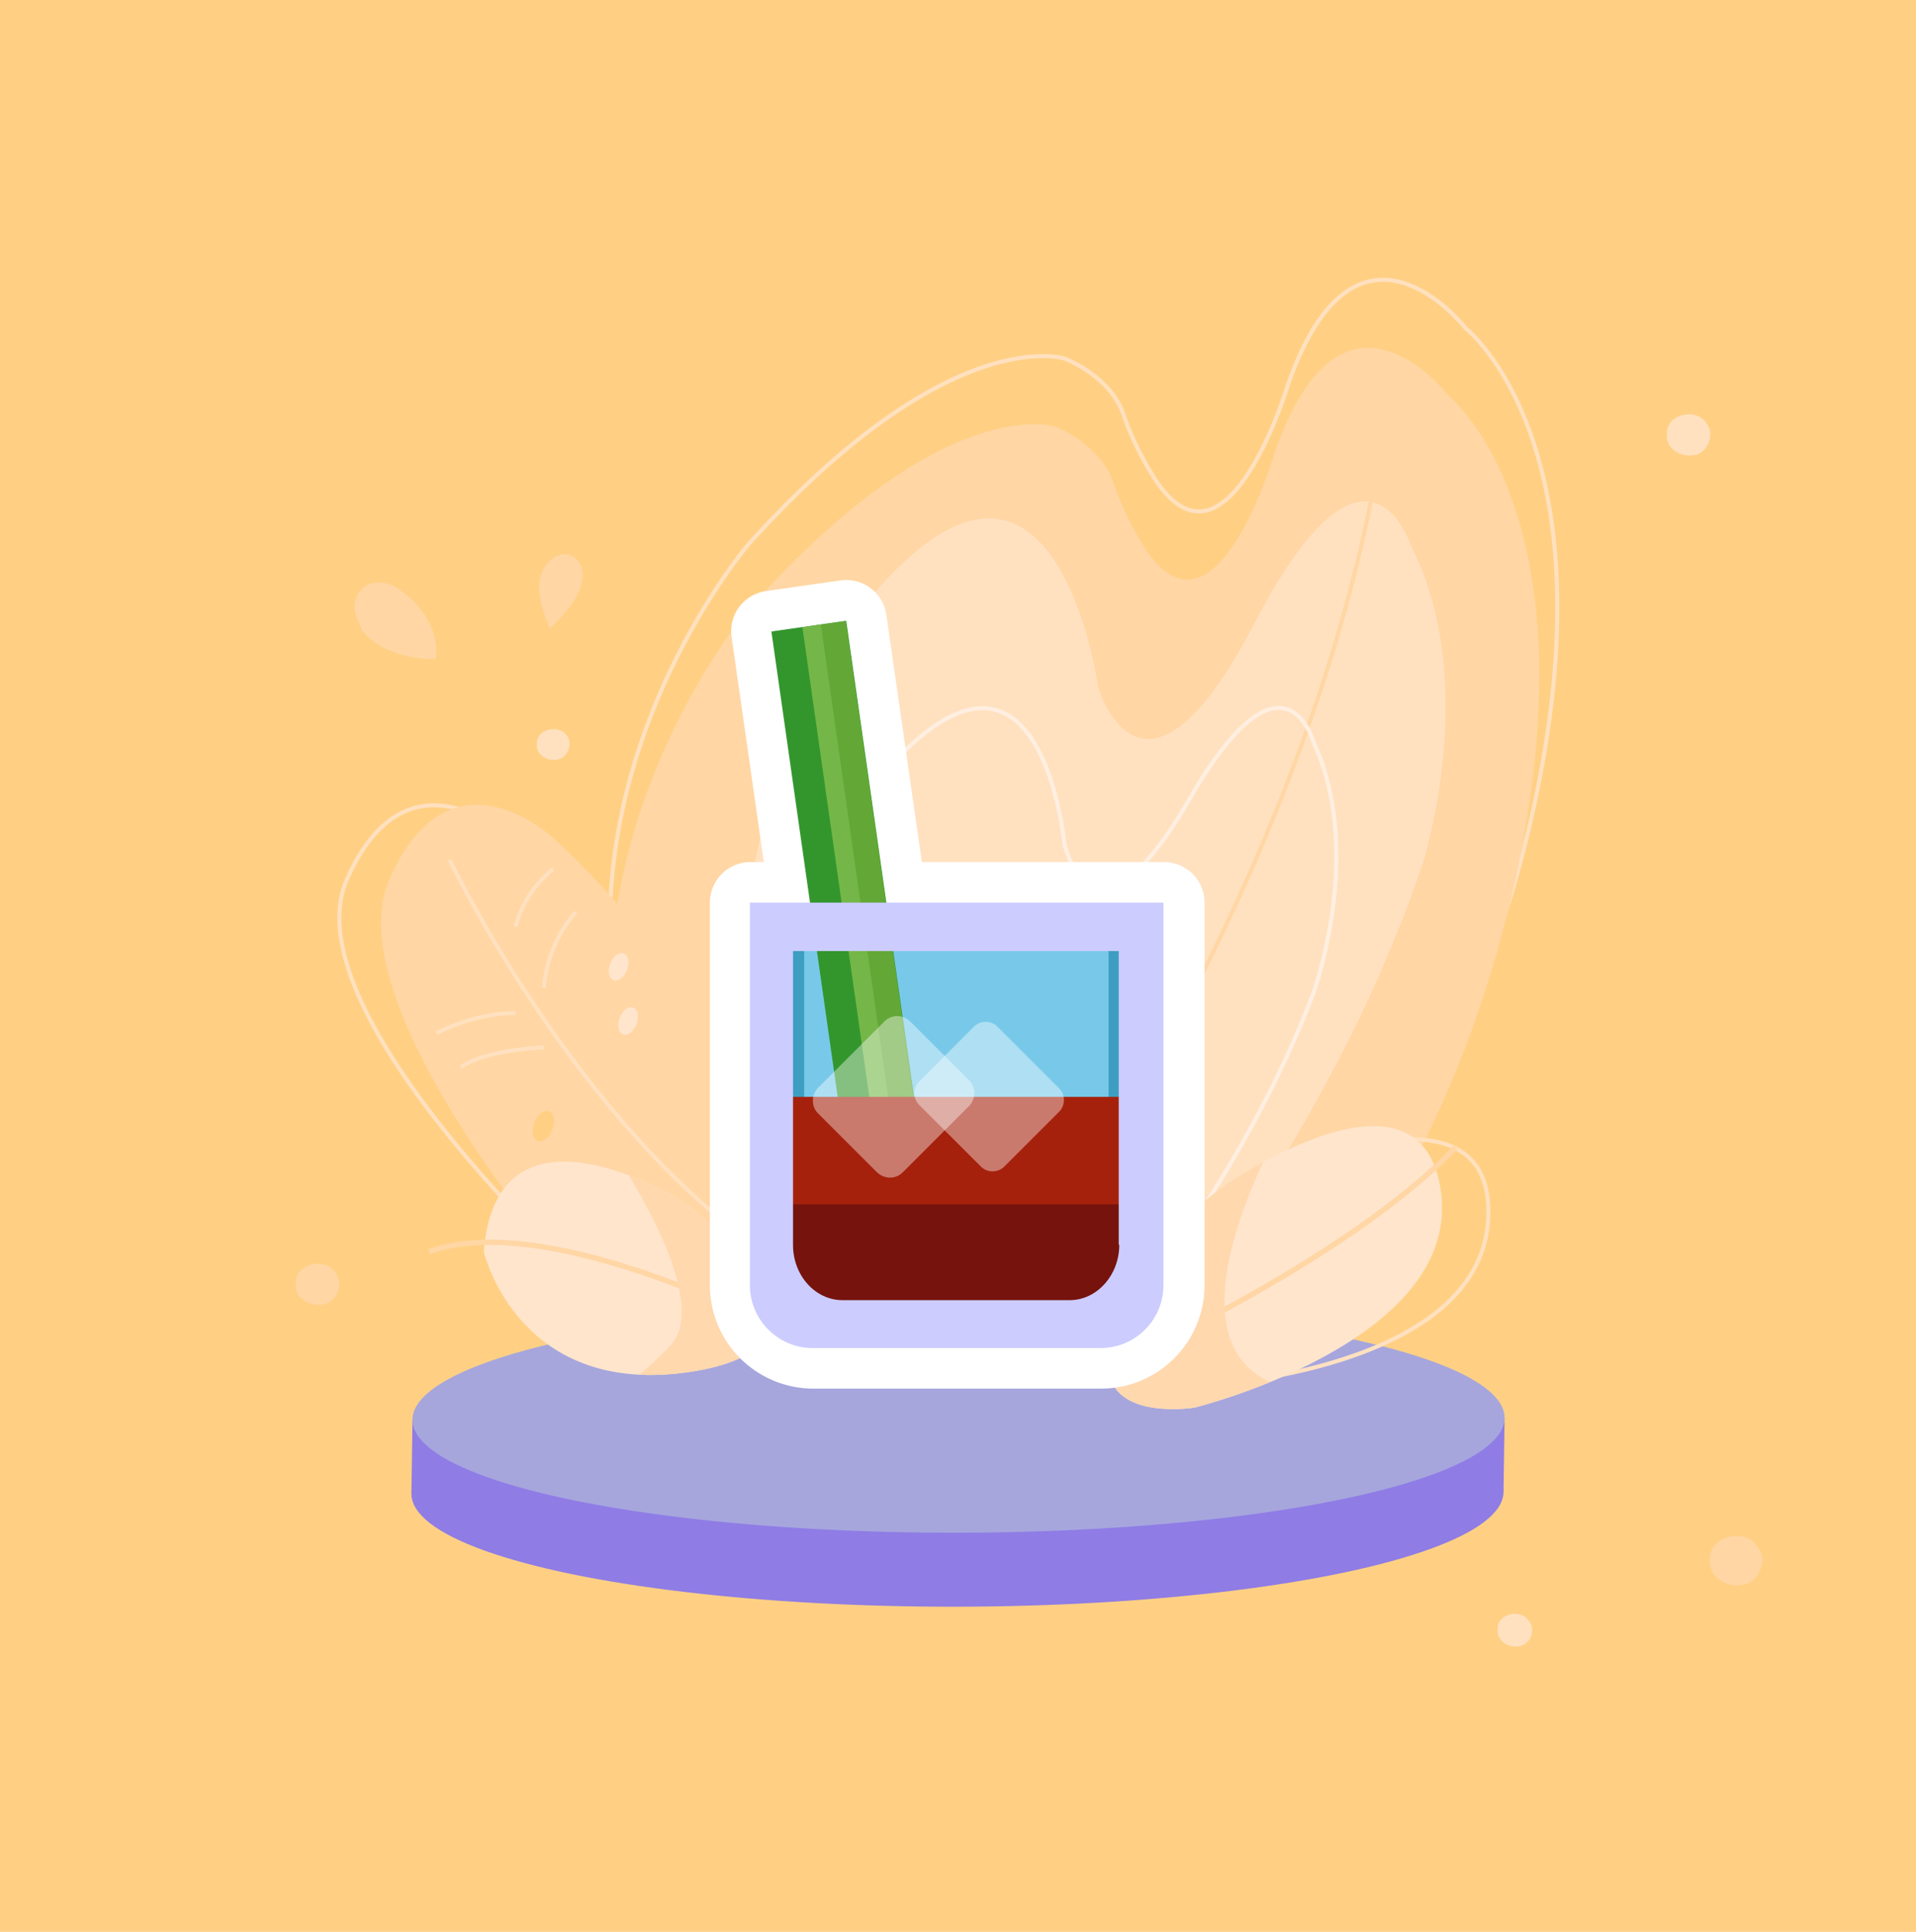 <?xml version="1.0" encoding="utf-8"?>
<!-- Generator: Adobe Illustrator 23.0.0, SVG Export Plug-In . SVG Version: 6.00 Build 0)  -->
<svg version="1.1" xmlns="http://www.w3.org/2000/svg" xmlns:xlink="http://www.w3.org/1999/xlink" x="0px" y="0px"
	 viewBox="0 0 360 363" style="enable-background:new 0 0 360 363;" xml:space="preserve">
<style type="text/css">
	.st0{fill:#FFD084;}
	.st1{fill:none;stroke:#FFE1C0;stroke-width:0.757;stroke-miterlimit:10;}
	.st2{fill:#FFD6A4;}
	.st3{fill:none;stroke:#FFE1C0;stroke-width:0.75;stroke-miterlimit:10;}
	.st4{fill:#FFE1C0;}
	.st5{fill:none;stroke:#FFD6A4;stroke-width:0.75;stroke-miterlimit:10;}
	.st6{fill:none;stroke:#FFEFE1;stroke-width:0.748;stroke-miterlimit:10;}
	.st7{fill:#8F7CE5;}
	.st8{fill:#A6A6DD;}
	.st9{fill:#FFE5CC;}
	.st10{fill:none;stroke:#FFD6A4;stroke-miterlimit:10;}
	.st11{clip-path:url(#SVGID_2_);fill:#FFD8AE;}
	.st12{clip-path:url(#SVGID_4_);fill:#FFD8AE;}
	.st13{fill:#3D9EC1;}
	.st14{fill:none;stroke:#FFFFFF;stroke-width:15.238;stroke-linecap:round;stroke-linejoin:round;stroke-miterlimit:10;}
	.st15{fill:#FFFFFF;}
	.st16{fill:#78C9E9;}
	.st17{fill:#33962D;}
	.st18{fill:#63A836;}
	.st19{fill:#74B748;}
	.st20{fill:#A5210C;}
	.st21{fill:#75130C;}
	.st22{opacity:0.4;fill:#FFFFFF;}
	.st23{fill:#CCCCFF;}
</style>
<g id="fondo">
	<g>
		<g id="Rectángulo_556">
			<rect y="-0.1" class="st0" width="360" height="363.3"/>
			<rect x="0.5" y="0.4" class="st0" width="359" height="362.2"/>
		</g>
		<path class="st1" d="M228.1,258.3c0,0,43.9-35.1,59.7-104.9c15.8-69.8-12.4-91.7-12.4-91.7s-20.5-26.4-33.4,10.6
			c0,0-11.1,37.2-24.4,18.6c0,0-4-5.6-6.5-13c-2.5-7.3-11-10.5-11-10.5s-21.4-7.3-59.4,34.8c0,0-30.9,35.9-25.5,83.1
			c5.4,47.2,10.5,56.8,10.5,56.8L228.1,258.3z"/>
		<path class="st2" d="M225.9,271.1c0,0,43.1-35.1,58.6-104.9s-12.2-91.7-12.2-91.7s-20.1-26.4-32.8,10.6c0,0-10.9,37.2-23.9,18.6
			c0,0-3.9-5.6-6.4-13c-2.5-7.3-10.8-10.5-10.8-10.5s-21-7.3-58.2,34.8c0,0-30.3,35.9-25,83.1c5.3,47.2,10.3,56.8,10.3,56.8
			L225.9,271.1z"/>
		<path class="st3" d="M114.9,245.6c0,0-61.2-54.4-49.7-80.4s30.9-7.5,30.9-7.5s25.7,22.6,47.9,63.9L114.9,245.6z"/>
		<path class="st2" d="M115.8,249.7c0,0-54.1-58.6-42.6-84.6s30.9-7.5,30.9-7.5s25.7,22.6,47.9,63.9L115.8,249.7z"/>
		<path class="st4" d="M206.4,265c0,0,41.3-44.5,60.9-102.7c0,0,11.1-34-2.3-60c0,0-8.2-25.8-29.3,14.8s-29.4,11.9-29.4,11.9
			s-8.1-59.5-44-15.2s-22.9,140.1-22.9,140.1L206.4,265z"/>
		<path class="st5" d="M191.1,241.3c0,0,54.3-73,68-155.4"/>
		<path class="st6" d="M195.3,266c0,0,33.9-33.6,51.3-78.9c0,0,9.9-26.5,0.3-47.4c0,0-5.5-20.6-23.5,10.6s-23.4,8.4-23.4,8.4
			s-4.3-47.2-33.9-13.5s-22.8,109.6-22.8,109.6L195.3,266z"/>
		<g>
			
				<ellipse transform="matrix(1 -1.876257e-03 1.876257e-03 1 -0.526 0.338)" class="st7" cx="179.9" cy="280.5" rx="102.6" ry="21.4"/>
			<polygon class="st7" points="282.5,280.3 282.7,266.4 77.5,266.8 77.3,280.7 			"/>
			
				<ellipse transform="matrix(1 -1.876257e-03 1.876257e-03 1 -0.5 0.338)" class="st8" cx="180.1" cy="266.6" rx="102.6" ry="21.4"/>
		</g>
		<path class="st3" d="M239.7,220.4c0,0,41.8-19.1,39.9,9s-53,30.9-53,30.9s-15.5-0.3-14.5-10.3C213.2,240,218.5,230.9,239.7,220.4z
			"/>
		<path class="st9" d="M229.9,222.9c0,0,37.6-26.4,40.9,1.5c3.2,27.9-46.4,40.1-46.4,40.1S209,267,208.2,257
			C207.3,247,211,237.1,229.9,222.9z"/>
		<path class="st10" d="M208.2,257c0,0,44.4-19.6,65.3-41.4"/>
		<g>
			<defs>
				<path id="SVGID_1_" d="M229.9,222.9c0,0,37.6-26.4,40.9,1.5c3.2,27.9-46.4,40.1-46.4,40.1S209,267,208.2,257
					C207.3,247,211,237.1,229.9,222.9z"/>
			</defs>
			<clipPath id="SVGID_2_">
				<use xlink:href="#SVGID_1_"  style="overflow:visible;"/>
			</clipPath>
			<path class="st11" d="M240.9,211.5c0,0-27.3,46.6,4.8,50c21.5,2.3-22.9,11.5-22.9,11.5l-20.3-4.6l-1.3-29l20-22.9L240.9,211.5z"
				/>
		</g>
		<g>
			<path class="st9" d="M128.2,225.7c0,0-34.9-21.9-37.3,9.5c0,0,6.5,28.1,39.9,22.4C164.1,251.8,128.2,225.7,128.2,225.7z"/>
		</g>
		<path class="st10" d="M143,248.3c0,0-40.9-21-62.4-13.1"/>
		<g>
			<defs>
				<path id="SVGID_3_" d="M128.2,225.7c0,0-34.9-21.9-37.3,9.5c0,0,6.5,28.1,39.9,22.4C164.1,251.8,128.2,225.7,128.2,225.7z"/>
			</defs>
			<clipPath id="SVGID_4_">
				<use xlink:href="#SVGID_3_"  style="overflow:visible;"/>
			</clipPath>
			<path class="st12" d="M124.1,218.3h-4h-3.6c0,0,17.6,26,9.4,34.6s-9.4,6.7-9.4,6.7l19.6,1.8l15.9-7.2l1.2-14.3l-16-11.9
				L124.1,218.3z"/>
		</g>
		<path class="st3" d="M84.5,161.6c0,0,21.6,45.3,54.6,70.4"/>
		<path class="st3" d="M103.9,163.3c0,0-5.4,4-7,10.8"/>
		<path class="st3" d="M108.2,171.4c0,0-5.3,5.3-6,14.2"/>
		<path class="st3" d="M96.9,190.4c0,0-6.3-0.5-14.9,3.7"/>
		<path class="st3" d="M102.2,196.8c0,0-10.9,0.4-15.6,3.7"/>
		<path class="st2" d="M109.5,107.7c0.1,4-3.4,7.8-6.2,10.4c-1-2.4-1.9-5-2-7.6c-0.1-2,0.7-4,2.2-5.3c0.5-0.4,1-0.8,1.7-0.9
			c0.4-0.1,0.7-0.2,1.1-0.2C108,104.3,109.4,105.9,109.5,107.7z"/>
		<path class="st2" d="M81.9,123.8c-3.1,0.3-9-1.1-11.6-3.2c-2.3-1.7-2.3-2.2-3.4-4.9c-1-2.7,0.6-5.9,3.6-6.2
			c1.5-0.2,3.1,0.2,4.3,1.1C79.1,113.4,82.6,118.4,81.9,123.8z"/>
		<path class="st4" d="M105.6,142.4c-1.9,1.1-5-0.2-4.7-2.6c-0.2-2.8,4.1-3.8,5.6-1.6C107.5,139.5,106.9,141.6,105.6,142.4z"/>
		<path class="st4" d="M319.5,85.1c-2.6,1.4-6.6-0.3-6.3-3.5c-0.2-3.8,5.5-5.1,7.4-2.1C322,81.2,321.3,83.9,319.5,85.1z"/>
		<path class="st2" d="M328.9,297.3c-3.1,1.7-7.9-0.3-7.6-4.2c-0.3-4.5,6.6-6.1,8.9-2.5C331.9,292.6,331,295.9,328.9,297.3z"/>
		<path class="st4" d="M286.4,309c-2,1.1-5.2-0.2-5-2.8c-0.2-3,4.3-4,5.8-1.7C288.4,305.9,287.9,308.1,286.4,309z"/>
		<path class="st2" d="M61.9,244.7c-2.6,1.4-6.6-0.3-6.3-3.5c-0.2-3.8,5.5-5.1,7.4-2.1C64.4,240.8,63.7,243.5,61.9,244.7z"/>
		
			<ellipse transform="matrix(0.351 -0.936 0.936 0.351 -94.475 226.81)" class="st9" cx="116.3" cy="181.5" rx="2.7" ry="1.7"/>
		
			<ellipse transform="matrix(0.351 -0.936 0.936 0.351 -102.835 235.008)" class="st9" cx="118" cy="191.7" rx="2.7" ry="1.7"/>
		
			<ellipse transform="matrix(0.351 -0.936 0.936 0.351 -131.745 233.01)" class="st0" cx="102.2" cy="211.5" rx="3" ry="1.8"/>
	</g>
</g>
<g id="Capa_2">
	<path class="st13" d="M735.4,114.6l-12.2,0.8c2.6,6.1,7.3,11,13.1,13.9c1.6-3.9,2.4-8,2.3-12.2c0-0.7-0.4-1.4-1-1.9
		C737,114.8,736.2,114.6,735.4,114.6z"/>
	<g>
		<g>
			<path class="st14" d="M166.6,169.6l-7.6-53l-14,2l7.3,51h-11.3v71.9c0,6.5,5.3,11.8,11.8,11.8h54.1c6.5,0,11.8-5.3,11.8-11.8
				v-71.9H166.6z"/>
			<g>
				<path class="st15" d="M144.2,241.5v-71.9h-3.3v71.9c0,6.5,5.3,11.8,11.8,11.8h3.3C149.5,253.3,144.2,248,144.2,241.5z"/>
			</g>
			<path class="st13" d="M146.9,176.4v59c0,6.1,4.4,11.1,9.9,11.1h45.6c5.5,0,9.9-5,9.9-11.1v-59L146.9,176.4z"/>
			<path class="st16" d="M151.1,176.4v59c0,6.1,3.9,11.1,8.7,11.1h39.8c4.8,0,8.7-5,8.7-11.1v-59L151.1,176.4z"/>
			
				<rect x="153.3" y="117" transform="matrix(0.99 -0.141 0.141 0.99 -23.326 24.437)" class="st17" width="14.2" height="118.8"/>
			
				<rect x="160.7" y="116.5" transform="matrix(0.99 -0.141 0.141 0.99 -22.541 24.861)" class="st18" width="6" height="109.2"/>
			
				<rect x="158.5" y="117" transform="matrix(0.99 -0.141 0.141 0.99 -22.645 24.378)" class="st19" width="3.5" height="109.2"/>
			<path class="st20" d="M146.9,206.1v29.4c0,6.1,4.4,11.1,9.9,11.1h45.6c5.5,0,9.9-5,9.9-11.1v-29.4H146.9z"/>
			<path class="st21" d="M146.9,226.3v9.1c0,6.1,4.4,11.1,9.9,11.1h45.6c5.5,0,9.9-5,9.9-11.1v-9.1H146.9z"/>
			<path class="st22" d="M199,204.5c1.2,1.2,1.2,3.2,0,4.4l-10.3,10.3c-1.2,1.2-3.2,1.2-4.4,0l-11.6-11.6c-1.2-1.2-1.2-3.2,0-4.4
				l10.3-10.3c1.2-1.2,3.2-1.2,4.4,0L199,204.5z"/>
			<path class="st22" d="M169.6,220.3c-1.3,1.3-3.4,1.3-4.8,0l-11.1-11.1c-1.3-1.3-1.3-3.4,0-4.8l12.5-12.5c1.3-1.3,3.4-1.3,4.8,0
				l11.1,11.1c1.3,1.3,1.3,3.4,0,4.8L169.6,220.3z"/>
			<path class="st23" d="M140.9,169.6v71.9c0,6.5,5.3,11.8,11.8,11.8h54.1c6.5,0,11.8-5.3,11.8-11.8v-71.9H140.9z M210.3,233.9
				c0,5.7-4.2,10.4-9.3,10.4h-42.7c-5.1,0-9.3-4.6-9.3-10.4v-55.2l61.2,0V233.9z"/>
		</g>
	</g>
</g>
</svg>
